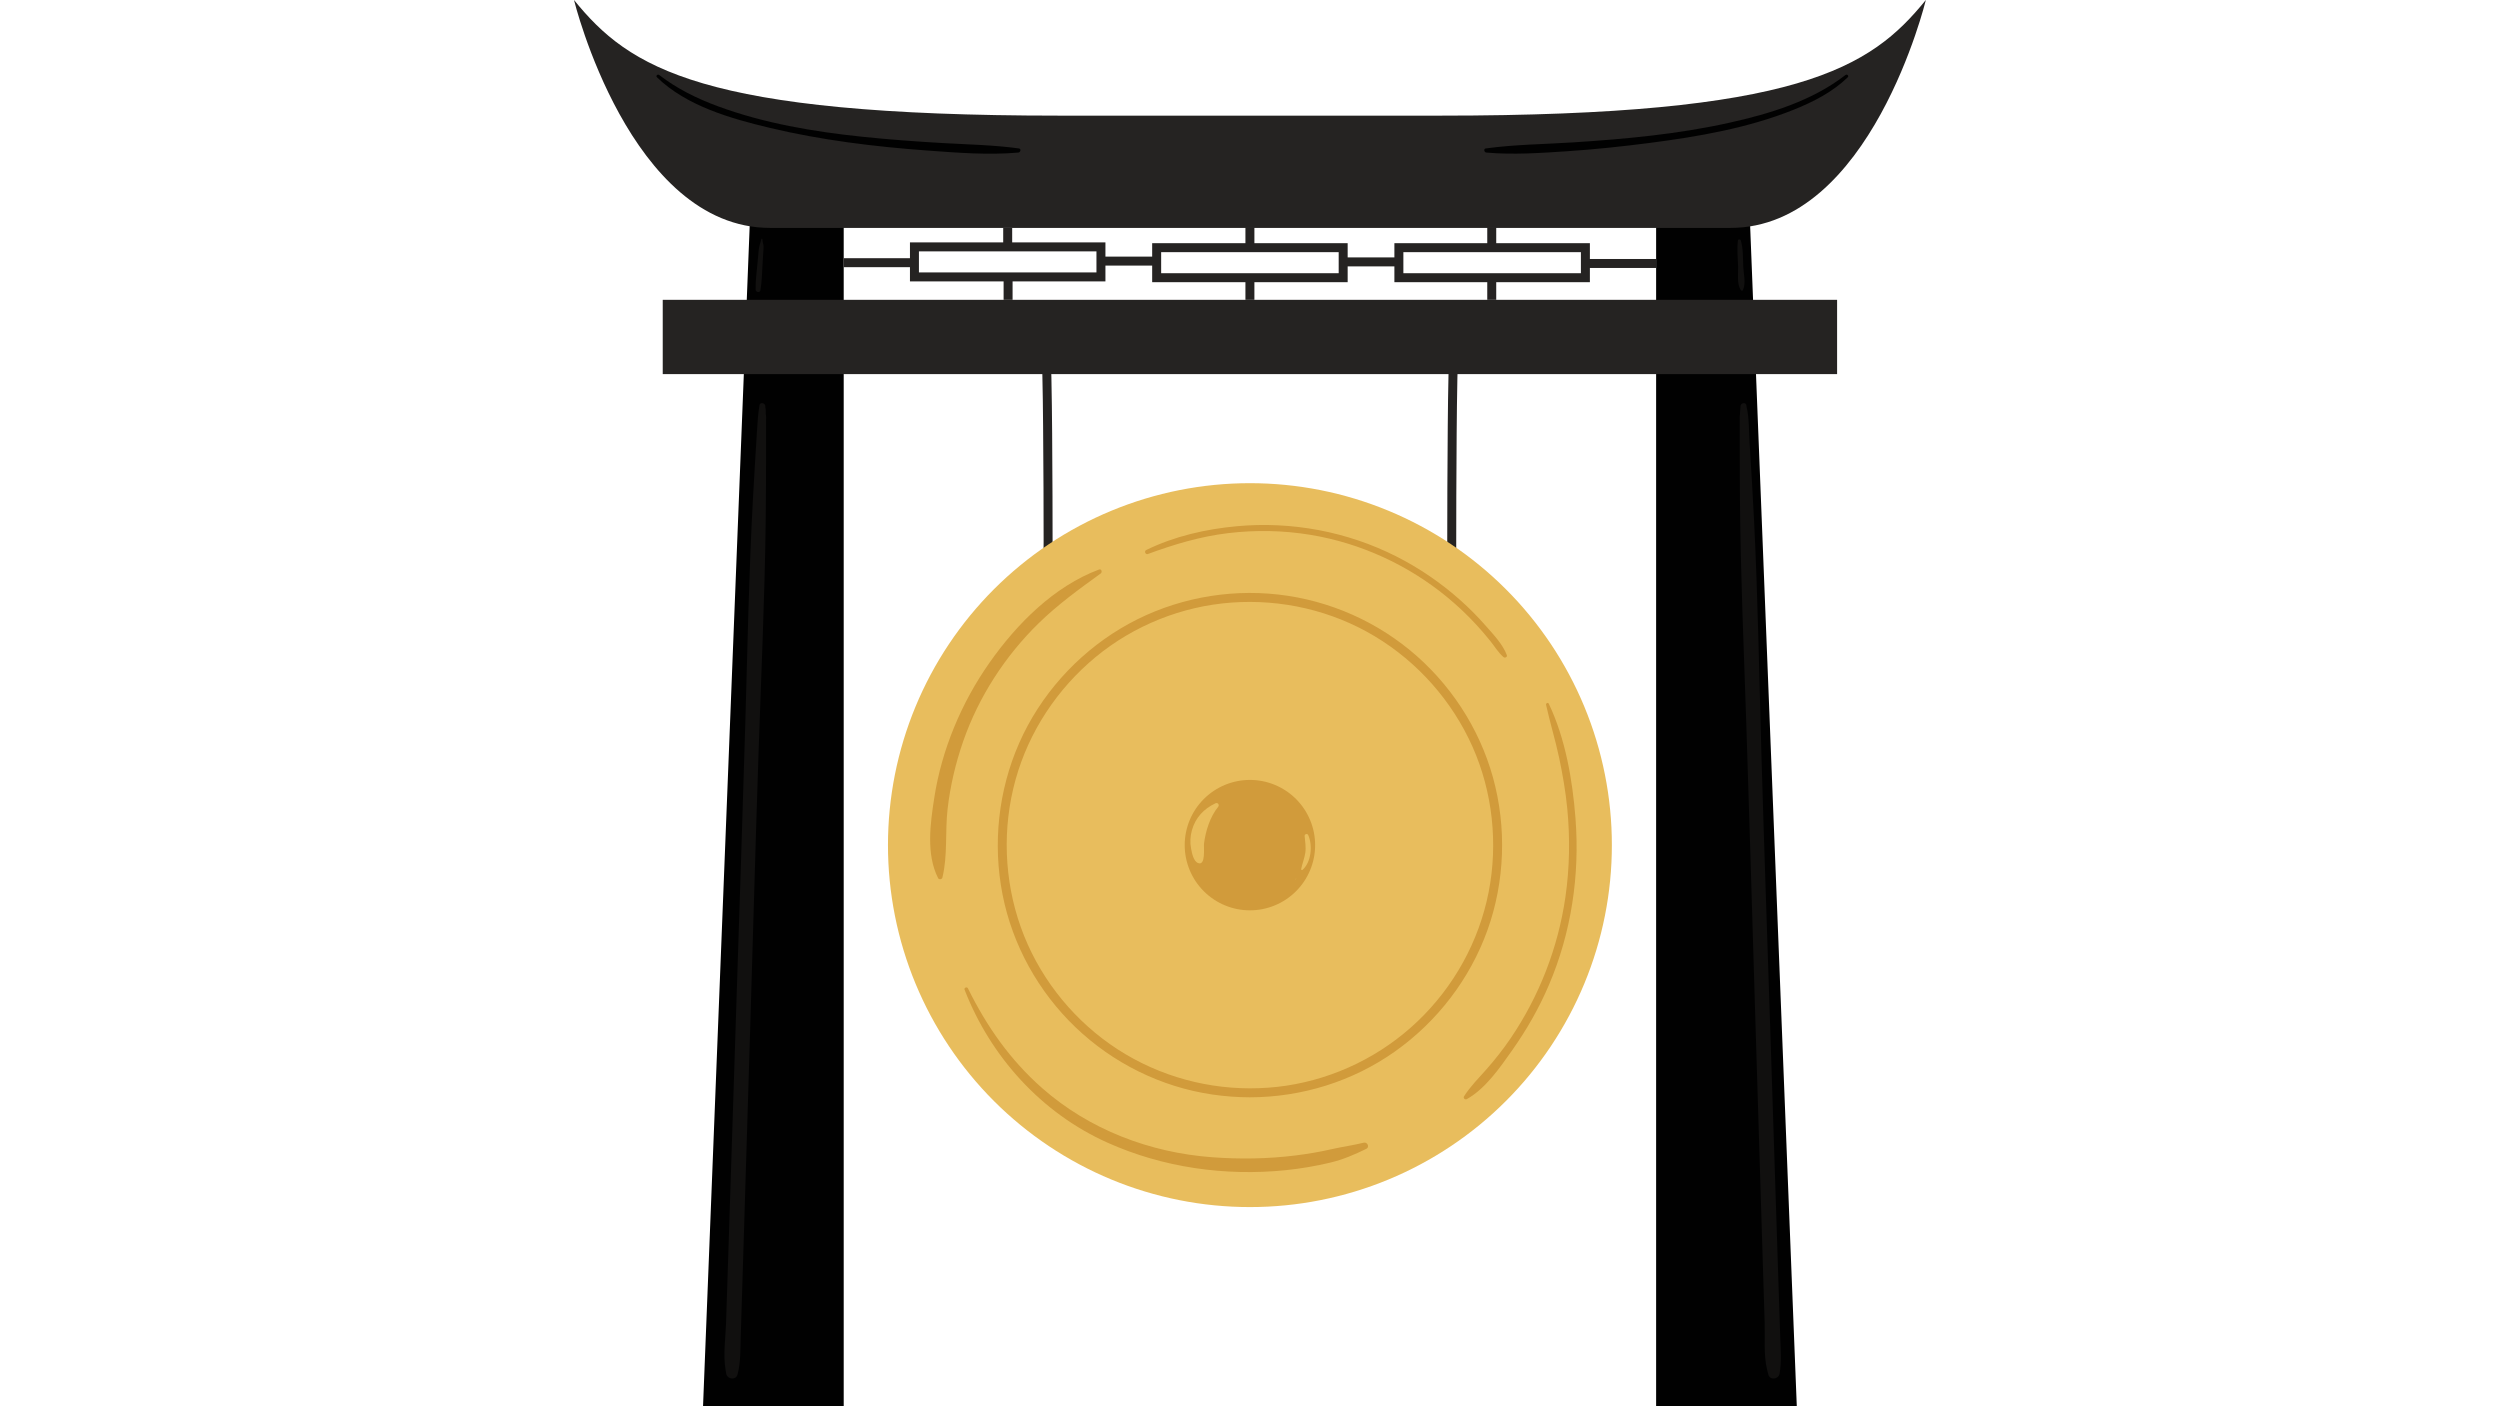 <svg xmlns="http://www.w3.org/2000/svg" xmlns:xlink="http://www.w3.org/1999/xlink" width="1920" zoomAndPan="magnify" viewBox="0 0 1440 810" height="1080" preserveAspectRatio="xMidYMid meet" version="1.0"><defs><filter x="0%" y="0%" width="100%" height="100%" id="e025c91cd5"><feColorMatrix values="0 0 0 0 1 0 0 0 0 1 0 0 0 0 1 0 0 0 1 0" color-interpolation-filters="sRGB"/></filter><clipPath id="452456c08f"><path d="M 330.512 0 L 1109.762 0 L 1109.762 132 L 330.512 132 Z M 330.512 0 " clip-rule="nonzero"/></clipPath><mask id="4515ede0aa"><g filter="url(#e025c91cd5)"><rect x="-144" width="1728" fill="#000000" y="-81" height="972" fill-opacity="0.42"/></g></mask><clipPath id="e18a35ab61"><path d="M 1 1 L 25.84 1 L 25.84 563.641 L 1 563.641 Z M 1 1 " clip-rule="nonzero"/></clipPath><clipPath id="d6d1e9df81"><rect x="0" width="26" y="0" height="564"/></clipPath><mask id="04cfe6d735"><g filter="url(#e025c91cd5)"><rect x="-144" width="1728" fill="#000000" y="-81" height="972" fill-opacity="0.42"/></g></mask><clipPath id="403b4c3331"><path d="M 1 1 L 25 1 L 25 563.641 L 1 563.641 Z M 1 1 " clip-rule="nonzero"/></clipPath><clipPath id="3a7a108c77"><rect x="0" width="25" y="0" height="564"/></clipPath><mask id="87bc114712"><g filter="url(#e025c91cd5)"><rect x="-144" width="1728" fill="#000000" y="-81" height="972" fill-opacity="0.42"/></g></mask><clipPath id="2771809e26"><path d="M 1 1 L 5.922 1 L 5.922 32.961 L 1 32.961 Z M 1 1 " clip-rule="nonzero"/></clipPath><clipPath id="dc4f54396d"><rect x="0" width="6" y="0" height="33"/></clipPath><mask id="099abbf54d"><g filter="url(#e025c91cd5)"><rect x="-144" width="1728" fill="#000000" y="-81" height="972" fill-opacity="0.42"/></g></mask><clipPath id="964fb7fb97"><rect x="0" width="7" y="0" height="33"/></clipPath></defs><path fill="#252322" d="M 599.727 200.566 C 599.781 200.758 599.777 200.969 599.836 201.152 C 599.535 200.23 599.766 200.551 599.801 200.938 C 599.82 201.129 599.84 201.32 599.855 201.516 C 599.945 202.543 600 203.578 600.047 204.613 C 600.211 207.945 600.297 211.281 600.375 214.617 C 600.621 224.863 600.73 235.113 600.824 245.363 C 600.938 257.367 601.008 269.371 601.055 281.375 C 601.094 291.648 601.117 301.918 601.125 312.184 C 601.125 317.195 600.941 322.242 601.102 327.25 C 601.113 327.645 600.914 327.645 601.188 326.801 L 603.68 324.902 C 604.508 325.535 605.34 326.168 606.172 326.801 C 605.211 323.625 600.219 324.977 601.188 328.176 C 601.543 329.352 602.508 329.965 603.68 330.074 C 604.828 330.18 605.848 329.188 606.172 328.176 C 606.547 327.008 606.281 325.395 606.285 324.207 C 606.293 321.242 606.297 318.277 606.297 315.316 C 606.297 305.473 606.273 295.625 606.238 285.781 C 606.199 273.73 606.137 261.68 606.035 249.629 C 605.945 238.926 605.836 228.219 605.609 217.52 C 605.535 213.82 605.445 210.125 605.297 206.43 C 605.211 204.215 605.172 201.957 604.82 199.762 C 604.789 199.57 604.766 199.379 604.711 199.191 C 603.777 196.008 598.785 197.363 599.727 200.566 Z M 599.727 200.566 " fill-opacity="1" fill-rule="nonzero"/><path fill="#252322" d="M 835.191 199.191 C 834.711 200.828 834.773 202.785 834.691 204.477 C 834.527 207.781 834.441 211.09 834.363 214.398 C 834.117 224.648 834.008 234.898 833.91 245.148 C 833.797 257.227 833.727 269.301 833.68 281.375 C 833.641 291.719 833.613 302.062 833.609 312.406 C 833.609 317.355 833.426 322.344 833.633 327.289 C 833.648 327.594 833.625 327.844 833.734 328.176 C 834.055 329.18 835.078 330.176 836.227 330.07 C 837.398 329.965 838.367 329.34 838.719 328.172 C 839.684 324.98 834.695 323.617 833.734 326.797 C 834.562 326.168 835.395 325.535 836.227 324.902 C 837.055 325.535 837.887 326.168 838.719 326.801 C 838.984 327.637 838.793 327.641 838.805 327.238 C 838.809 327.016 838.801 326.789 838.797 326.566 C 838.793 325.742 838.789 324.914 838.789 324.09 C 838.781 321.098 838.781 318.102 838.781 315.109 C 838.781 305.266 838.801 295.418 838.836 285.574 C 838.875 273.59 838.938 261.609 839.039 249.625 C 839.129 239 839.238 228.375 839.457 217.754 C 839.535 214.031 839.621 210.309 839.77 206.59 C 839.816 205.336 839.875 204.082 839.953 202.832 C 839.98 202.375 840.012 201.914 840.051 201.457 C 840.066 201.285 840.086 201.109 840.102 200.938 C 840.141 200.539 840.328 200.242 840.07 201.137 C 840.121 200.953 840.125 200.75 840.176 200.566 C 841.113 197.367 836.125 196 835.191 199.191 Z M 835.191 199.191 " fill-opacity="1" fill-rule="nonzero"/><path fill="#010101" d="M 485.977 810.016 L 404.949 810.016 L 432.262 118.988 L 485.977 118.988 Z M 485.977 810.016 " fill-opacity="1" fill-rule="nonzero"/><path fill="#010101" d="M 953.926 810.016 L 1034.953 810.016 L 1007.641 118.988 L 953.926 118.988 Z M 953.926 810.016 " fill-opacity="1" fill-rule="nonzero"/><path fill="#e8bd5d" d="M 928.434 486.793 C 928.434 490.203 928.352 493.613 928.184 497.023 C 928.016 500.43 927.766 503.832 927.43 507.227 C 927.098 510.621 926.68 514.008 926.18 517.383 C 925.68 520.758 925.094 524.117 924.43 527.465 C 923.766 530.812 923.016 534.141 922.188 537.449 C 921.359 540.758 920.449 544.047 919.457 547.312 C 918.469 550.578 917.398 553.816 916.25 557.027 C 915.098 560.242 913.871 563.422 912.566 566.574 C 911.262 569.727 909.879 572.848 908.418 575.93 C 906.961 579.016 905.426 582.062 903.816 585.07 C 902.211 588.078 900.527 591.047 898.773 593.973 C 897.02 596.902 895.195 599.781 893.301 602.621 C 891.402 605.457 889.441 608.246 887.406 610.984 C 885.375 613.727 883.277 616.414 881.113 619.051 C 878.949 621.691 876.719 624.273 874.43 626.801 C 872.137 629.328 869.785 631.801 867.371 634.211 C 864.961 636.625 862.488 638.977 859.961 641.27 C 857.434 643.559 854.852 645.789 852.211 647.953 C 849.574 650.117 846.887 652.215 844.145 654.246 C 841.406 656.281 838.617 658.242 835.777 660.141 C 832.941 662.035 830.059 663.859 827.133 665.613 C 824.207 667.367 821.238 669.051 818.23 670.656 C 815.223 672.266 812.176 673.801 809.09 675.258 C 806.004 676.719 802.887 678.102 799.734 679.406 C 796.582 680.711 793.398 681.938 790.188 683.09 C 786.977 684.238 783.738 685.309 780.473 686.297 C 777.207 687.289 773.918 688.199 770.609 689.027 C 767.301 689.855 763.973 690.605 760.625 691.27 C 757.277 691.934 753.918 692.52 750.543 693.02 C 747.168 693.52 743.781 693.938 740.387 694.273 C 736.992 694.605 733.59 694.855 730.184 695.023 C 726.773 695.191 723.363 695.277 719.953 695.277 C 716.539 695.277 713.129 695.191 709.723 695.023 C 706.312 694.855 702.914 694.605 699.516 694.273 C 696.121 693.938 692.734 693.52 689.359 693.02 C 685.984 692.52 682.625 691.934 679.277 691.27 C 675.934 690.605 672.605 689.855 669.293 689.027 C 665.984 688.199 662.699 687.289 659.434 686.297 C 656.168 685.309 652.93 684.238 649.715 683.09 C 646.504 681.938 643.32 680.711 640.168 679.406 C 637.016 678.102 633.898 676.719 630.812 675.258 C 627.73 673.801 624.684 672.266 621.672 670.656 C 618.664 669.051 615.695 667.367 612.77 665.613 C 609.844 663.859 606.961 662.035 604.125 660.141 C 601.289 658.242 598.5 656.281 595.758 654.246 C 593.02 652.215 590.328 650.117 587.691 647.953 C 585.055 645.789 582.473 643.559 579.941 641.27 C 577.414 638.977 574.945 636.625 572.531 634.211 C 570.117 631.801 567.766 629.328 565.477 626.801 C 563.184 624.273 560.957 621.691 558.793 619.051 C 556.629 616.414 554.527 613.727 552.496 610.984 C 550.465 608.246 548.5 605.457 546.605 602.617 C 544.707 599.781 542.883 596.898 541.129 593.973 C 539.375 591.047 537.695 588.078 536.086 585.07 C 534.477 582.062 532.945 579.016 531.484 575.93 C 530.027 572.844 528.645 569.727 527.34 566.574 C 526.031 563.422 524.805 560.242 523.656 557.027 C 522.508 553.816 521.438 550.578 520.445 547.312 C 519.453 544.047 518.547 540.758 517.715 537.449 C 516.887 534.141 516.141 530.812 515.473 527.465 C 514.809 524.117 514.227 520.758 513.727 517.383 C 513.223 514.008 512.805 510.621 512.473 507.227 C 512.137 503.832 511.887 500.43 511.719 497.023 C 511.551 493.613 511.469 490.203 511.469 486.793 C 511.469 483.379 511.551 479.969 511.719 476.562 C 511.887 473.152 512.137 469.754 512.473 466.355 C 512.805 462.961 513.223 459.574 513.727 456.199 C 514.227 452.824 514.809 449.465 515.473 446.117 C 516.141 442.773 516.887 439.445 517.715 436.133 C 518.547 432.824 519.453 429.539 520.445 426.273 C 521.438 423.008 522.508 419.77 523.656 416.555 C 524.805 413.344 526.031 410.16 527.34 407.008 C 528.645 403.855 530.027 400.738 531.484 397.652 C 532.945 394.57 534.477 391.523 536.086 388.512 C 537.695 385.504 539.375 382.535 541.129 379.609 C 542.883 376.684 544.707 373.801 546.605 370.965 C 548.5 368.129 550.465 365.34 552.496 362.598 C 554.527 359.859 556.629 357.168 558.793 354.531 C 560.957 351.895 563.184 349.312 565.477 346.781 C 567.766 344.254 570.117 341.785 572.531 339.371 C 574.945 336.961 577.414 334.605 579.941 332.316 C 582.473 330.023 585.055 327.797 587.691 325.633 C 590.328 323.469 593.02 321.367 595.758 319.336 C 598.5 317.305 601.289 315.34 604.125 313.445 C 606.961 311.547 609.844 309.723 612.77 307.969 C 615.695 306.215 618.664 304.535 621.672 302.926 C 624.684 301.316 627.73 299.785 630.812 298.324 C 633.898 296.867 637.016 295.484 640.168 294.18 C 643.32 292.871 646.504 291.645 649.715 290.496 C 652.93 289.348 656.168 288.277 659.434 287.285 C 662.699 286.297 665.984 285.387 669.293 284.555 C 672.605 283.727 675.934 282.98 679.277 282.312 C 682.625 281.648 685.984 281.066 689.359 280.566 C 692.734 280.062 696.121 279.648 699.516 279.312 C 702.914 278.977 706.312 278.727 709.723 278.559 C 713.129 278.391 716.539 278.309 719.953 278.309 C 723.363 278.309 726.773 278.391 730.184 278.559 C 733.59 278.727 736.992 278.977 740.387 279.312 C 743.781 279.648 747.168 280.062 750.543 280.566 C 753.918 281.066 757.277 281.648 760.625 282.312 C 763.973 282.98 767.301 283.727 770.609 284.555 C 773.918 285.387 777.207 286.297 780.473 287.285 C 783.738 288.277 786.977 289.348 790.188 290.496 C 793.398 291.645 796.582 292.871 799.734 294.18 C 802.887 295.484 806.004 296.867 809.09 298.324 C 812.176 299.785 815.223 301.316 818.23 302.926 C 821.238 304.535 824.207 306.215 827.133 307.969 C 830.059 309.723 832.941 311.547 835.777 313.445 C 838.617 315.34 841.406 317.305 844.145 319.336 C 846.887 321.367 849.574 323.469 852.211 325.633 C 854.852 327.797 857.434 330.023 859.961 332.316 C 862.488 334.605 864.961 336.961 867.371 339.371 C 869.785 341.785 872.137 344.254 874.43 346.781 C 876.719 349.312 878.949 351.895 881.113 354.531 C 883.277 357.168 885.375 359.859 887.406 362.598 C 889.441 365.34 891.402 368.129 893.301 370.965 C 895.195 373.801 897.02 376.684 898.773 379.609 C 900.527 382.535 902.211 385.504 903.816 388.512 C 905.426 391.523 906.961 394.57 908.418 397.652 C 909.879 400.738 911.262 403.855 912.566 407.008 C 913.871 410.16 915.098 413.344 916.25 416.555 C 917.398 419.77 918.469 423.008 919.457 426.273 C 920.449 429.539 921.359 432.824 922.188 436.133 C 923.016 439.445 923.766 442.773 924.43 446.117 C 925.094 449.465 925.68 452.824 926.18 456.199 C 926.68 459.574 927.098 462.961 927.43 466.355 C 927.766 469.754 928.016 473.152 928.184 476.562 C 928.352 479.969 928.434 483.379 928.434 486.793 Z M 928.434 486.793 " fill-opacity="1" fill-rule="nonzero"/><path fill="#d19b3b" d="M 719.953 626.887 C 691.152 626.84 662.891 618.012 639.328 601.414 C 615.867 584.891 597.578 561.051 587.965 533.996 C 578.312 506.832 577.254 476.84 584.969 449.062 C 592.656 421.402 609.02 396.676 631.133 378.418 C 653.184 360.215 680.816 349.172 709.328 347.086 C 738.066 344.984 767.078 351.641 791.82 366.473 C 816.566 381.309 836.465 403.789 848.184 430.152 C 859.773 456.219 862.941 485.965 857.441 513.934 C 851.879 542.223 837.512 568.207 816.691 588.125 C 795.871 608.039 769.262 621.086 740.812 625.371 C 733.914 626.41 726.926 626.875 719.953 626.883 C 716.625 626.891 716.621 632.059 719.953 632.055 C 749.746 632.008 779.219 622.875 803.555 605.617 C 827.883 588.367 846.688 563.887 856.77 535.797 C 866.855 507.699 867.906 476.438 859.918 447.691 C 851.973 419.086 835.012 393.289 812.07 374.469 C 788.949 355.508 760.402 344.098 730.574 341.918 C 700.984 339.754 670.934 346.742 645.473 362.008 C 619.898 377.34 599.105 400.652 587.07 427.953 C 575.023 455.285 571.715 486.008 577.477 515.309 C 583.199 544.402 598.148 571.301 619.559 591.777 C 641.055 612.344 668.707 626.082 698.168 630.422 C 705.383 631.484 712.656 632.043 719.949 632.055 C 723.277 632.059 723.285 626.891 719.949 626.883 Z M 719.953 626.887 " fill-opacity="1" fill-rule="nonzero"/><path fill="#d19b3b" d="M 633.047 328.039 C 607.094 337.75 585.723 359.312 570.02 381.621 C 553.875 404.559 542.457 431.656 538.16 459.422 C 535.879 474.168 533.328 491.93 540.328 505.777 C 540.859 506.832 542.566 506.566 542.836 505.449 C 545.926 492.688 544.332 479.152 545.797 466.16 C 547.301 452.824 550.422 439.539 554.84 426.871 C 563.73 401.379 578.977 377.816 598.27 358.977 C 609.27 348.234 621.602 339.309 634.012 330.324 C 635.062 329.562 634.484 327.5 633.047 328.039 Z M 633.047 328.039 " fill-opacity="1" fill-rule="nonzero"/><path fill="#d19b3b" d="M 890.535 405.973 C 892.762 416.184 895.887 426.172 898.047 436.418 C 900.098 446.133 901.797 455.883 902.75 465.773 C 904.379 482.746 904.117 499.922 901.664 516.805 C 897.441 545.871 886.625 573.727 870.141 598.031 C 865.918 604.262 861.246 610.184 856.277 615.836 C 851.84 620.887 846.855 625.785 843.273 631.5 C 842.633 632.516 843.883 633.656 844.875 633.102 C 855.754 626.996 863.902 615.027 870.957 605.047 C 879.32 593.211 886.512 580.641 892.203 567.301 C 905.094 537.086 910.02 504.09 907.484 471.383 C 905.766 449.254 901.703 425.461 892.086 405.316 C 891.656 404.414 890.34 405.074 890.535 405.969 Z M 890.535 405.973 " fill-opacity="1" fill-rule="nonzero"/><path fill="#d19b3b" d="M 555.59 570.059 C 570.582 608.734 599.879 641.074 637.805 658.125 C 669.824 672.523 705.68 677.57 740.504 674.031 C 749.113 673.156 757.66 671.699 766.082 669.703 C 773.57 667.926 780.152 665.07 787.027 661.719 C 789.051 660.73 787.609 657.652 785.535 658.176 C 779.422 659.707 773.121 660.531 766.965 661.941 C 760.09 663.516 753.137 664.68 746.141 665.551 C 730.215 667.527 714.293 667.758 698.293 666.582 C 662.406 663.949 627.434 650.68 600.273 626.754 C 581.809 610.488 568.379 591.266 557.508 569.25 C 556.988 568.195 555.156 568.941 555.586 570.059 Z M 555.59 570.059 " fill-opacity="1" fill-rule="nonzero"/><path fill="#d19b3b" d="M 661.129 319.129 C 676.172 313.598 691.309 309.027 707.277 307.102 C 723.094 305.195 739.227 305.484 754.945 308.086 C 783.82 312.871 811.176 325.465 833.727 344.102 C 839.633 348.977 845.207 354.258 850.398 359.891 C 853.145 362.871 855.785 365.953 858.324 369.109 C 860.844 372.242 862.957 375.793 865.977 378.465 C 866.777 379.172 868.375 378.508 867.934 377.324 C 865.598 371.051 860.055 365.324 855.68 360.336 C 850.926 354.918 845.816 349.805 840.41 345.043 C 829.477 335.41 817.336 327.121 804.34 320.531 C 776.078 306.207 744.078 300.211 712.535 303.094 C 694.617 304.734 676.375 308.883 660.164 316.844 C 658.906 317.461 659.793 319.621 661.129 319.129 Z M 661.129 319.129 " fill-opacity="1" fill-rule="nonzero"/><path fill="#d19b3b" d="M 757.512 486.793 C 757.512 488.023 757.453 489.25 757.332 490.473 C 757.211 491.699 757.031 492.914 756.793 494.121 C 756.551 495.328 756.254 496.52 755.895 497.695 C 755.539 498.871 755.125 500.031 754.652 501.168 C 754.184 502.301 753.656 503.414 753.078 504.5 C 752.5 505.582 751.867 506.637 751.184 507.66 C 750.5 508.684 749.77 509.668 748.988 510.621 C 748.207 511.57 747.383 512.48 746.512 513.352 C 745.641 514.223 744.73 515.047 743.781 515.828 C 742.828 516.609 741.844 517.34 740.82 518.023 C 739.797 518.707 738.742 519.34 737.66 519.918 C 736.574 520.5 735.461 521.023 734.324 521.492 C 733.191 521.965 732.031 522.379 730.855 522.734 C 729.68 523.094 728.488 523.391 727.281 523.633 C 726.074 523.871 724.859 524.051 723.633 524.172 C 722.41 524.293 721.184 524.352 719.953 524.352 C 718.723 524.352 717.496 524.293 716.27 524.172 C 715.047 524.051 713.832 523.871 712.625 523.633 C 711.418 523.391 710.227 523.094 709.047 522.734 C 707.871 522.379 706.715 521.965 705.578 521.492 C 704.441 521.023 703.332 520.5 702.246 519.918 C 701.16 519.34 700.105 518.707 699.082 518.023 C 698.062 517.34 697.074 516.609 696.125 515.828 C 695.172 515.047 694.262 514.223 693.391 513.352 C 692.523 512.48 691.695 511.57 690.918 510.621 C 690.137 509.668 689.402 508.684 688.719 507.66 C 688.035 506.637 687.406 505.582 686.824 504.5 C 686.246 503.414 685.719 502.301 685.25 501.168 C 684.777 500.031 684.363 498.871 684.008 497.695 C 683.652 496.52 683.352 495.328 683.113 494.121 C 682.871 492.914 682.691 491.699 682.57 490.473 C 682.449 489.25 682.391 488.023 682.391 486.793 C 682.391 485.562 682.449 484.336 682.57 483.109 C 682.691 481.887 682.871 480.672 683.113 479.465 C 683.352 478.258 683.652 477.066 684.008 475.887 C 684.363 474.711 684.777 473.555 685.25 472.418 C 685.719 471.281 686.246 470.172 686.824 469.086 C 687.406 468 688.035 466.945 688.719 465.922 C 689.402 464.902 690.137 463.914 690.918 462.965 C 691.695 462.012 692.523 461.102 693.391 460.23 C 694.262 459.363 695.172 458.535 696.125 457.758 C 697.074 456.977 698.062 456.242 699.082 455.559 C 700.105 454.879 701.16 454.246 702.246 453.664 C 703.332 453.086 704.441 452.559 705.578 452.09 C 706.715 451.617 707.871 451.203 709.047 450.848 C 710.227 450.492 711.418 450.191 712.625 449.953 C 713.832 449.711 715.047 449.531 716.27 449.41 C 717.496 449.289 718.723 449.23 719.953 449.23 C 721.184 449.23 722.41 449.289 723.633 449.41 C 724.859 449.531 726.074 449.711 727.281 449.953 C 728.488 450.191 729.68 450.492 730.855 450.848 C 732.031 451.203 733.191 451.617 734.324 452.09 C 735.461 452.559 736.574 453.086 737.66 453.664 C 738.742 454.246 739.797 454.879 740.82 455.559 C 741.844 456.242 742.828 456.977 743.781 457.758 C 744.73 458.535 745.641 459.363 746.512 460.23 C 747.383 461.102 748.207 462.012 748.988 462.965 C 749.77 463.914 750.5 464.902 751.184 465.922 C 751.867 466.945 752.5 468 753.078 469.086 C 753.656 470.172 754.184 471.281 754.652 472.418 C 755.125 473.555 755.539 474.711 755.895 475.887 C 756.254 477.066 756.551 478.258 756.793 479.465 C 757.031 480.672 757.211 481.887 757.332 483.109 C 757.453 484.336 757.512 485.562 757.512 486.793 Z M 757.512 486.793 " fill-opacity="1" fill-rule="nonzero"/><path fill="#e8bd5d" d="M 700.09 462.707 C 693.383 465.879 688.617 470.91 686.551 478.195 C 685.59 481.598 685.375 485.266 686.059 488.727 C 686.543 491.18 687.352 496.004 690.066 497.105 C 694.637 498.961 693.246 488.082 693.512 485.922 C 694.395 478.723 697.02 470.414 701.656 464.738 C 702.586 463.598 701.453 462.062 700.09 462.707 Z M 700.09 462.707 " fill-opacity="1" fill-rule="nonzero"/><path fill="#e8bd5d" d="M 751.465 481.48 C 751.73 484.766 752.332 487.855 751.855 491.168 C 751.387 494.402 750.121 497.383 749.461 500.555 C 749.363 501.035 749.902 501.352 750.273 501.027 C 755.328 496.574 756.188 486.816 753.496 480.93 C 753.051 479.957 751.379 480.43 751.465 481.48 Z M 751.465 481.48 " fill-opacity="1" fill-rule="nonzero"/><path fill="#e8bd5d" d="M 746.539 505.988 L 746.039 506.738 C 746.012 506.781 746.082 506.82 746.109 506.777 L 746.609 506.031 C 746.637 505.988 746.566 505.945 746.539 505.988 Z M 746.539 505.988 " fill-opacity="1" fill-rule="nonzero"/><g clip-path="url(#452456c08f)"><path fill="#252322" d="M 996.719 131.277 L 443.586 131.277 C 362.75 131.277 330.613 -0.02 330.613 -0.02 C 362.559 39.375 403.984 66.609 610.113 66.609 L 829.789 66.609 C 1035.918 66.609 1077.348 39.375 1109.293 -0.02 C 1109.293 -0.02 1077.555 131.277 996.719 131.277 Z M 996.719 131.277 " fill-opacity="1" fill-rule="nonzero"/></g><path fill="#252322" d="M 381.734 172.699 L 1058.168 172.699 L 1058.168 215.488 L 381.734 215.488 Z M 381.734 172.699 " fill-opacity="1" fill-rule="nonzero"/><g mask="url(#4515ede0aa)"><g transform="matrix(1, 0, 0, 1, 416, 231)"><g clip-path="url(#d6d1e9df81)"><g clip-path="url(#e18a35ab61)"><path fill="#252322" d="M 24.727 2.402 C 24.203 1.02 21.758 0.574 21.453 2.402 C 20.617 7.465 20.367 11.66 20.023 17.199 C 19.199 30.332 18.391 43.465 17.676 56.605 C 15.336 99.66 14.523 142.805 13.281 185.898 C 11.762 238.516 9.953 291.121 8.262 343.73 C 6.77 390.18 5.273 436.633 3.77 483.082 C 3.25 499.102 2.727 515.121 2.199 531.141 C 1.914 539.812 0.445 549.281 1.906 557.859 C 2.031 558.602 2.156 559.34 2.281 560.082 C 2.465 561.195 3.633 562.273 4.703 562.508 L 4.73 562.512 C 3.91 561.434 3.09 560.359 2.27 559.281 C 2.25 559.809 2.039 560.188 2.367 558.852 C 1.344 563.043 7.809 564.832 8.832 560.633 C 8.938 560.195 8.957 559.73 8.977 559.281 C 8.156 560.359 7.336 561.434 6.516 562.512 L 6.551 562.508 C 7.684 562.324 8.707 561.152 8.977 560.082 C 10.656 553.332 10.422 546.582 10.641 539.648 C 11.098 525.148 11.543 510.648 11.992 496.148 C 13.371 451.461 14.73 406.777 16.094 362.09 C 17.699 309.391 19.117 256.688 20.883 203.992 C 22.391 158.973 24.492 113.918 25.055 68.871 C 25.238 54.121 25.266 39.367 25.262 24.617 C 25.262 20 25.262 15.387 25.262 10.773 C 25.262 10.016 25.328 9.23 25.262 8.477 C 25.211 7.895 25 7.277 24.957 6.734 C 25.109 8.605 25.105 6.953 25.102 6.559 C 25.098 5.754 25.113 4.586 24.871 3.812 C 24.785 3.535 24.812 3.148 24.793 2.852 L 21.629 3.707 C 22.637 5.195 25.453 4.309 24.73 2.402 Z M 24.727 2.402 " fill-opacity="1" fill-rule="nonzero"/></g></g></g></g><g mask="url(#04cfe6d735)"><g transform="matrix(1, 0, 0, 1, 1001, 231)"><g clip-path="url(#3a7a108c77)"><g clip-path="url(#403b4c3331)"><path fill="#252322" d="M 4.723 3.707 C 3.672 3.422 2.617 3.137 1.562 2.852 C 1.477 4.141 1.312 5.426 1.238 6.715 C 1.215 7.125 1.246 8.531 1.395 6.734 C 1.352 7.285 1.141 7.887 1.094 8.477 C 1.023 9.305 1.094 10.168 1.094 11 C 1.094 13.066 1.094 15.133 1.09 17.199 C 1.09 30.336 1.098 43.469 1.203 56.605 C 1.547 99.715 3.422 142.816 4.863 185.898 C 6.625 238.504 8.098 291.117 9.699 343.73 C 11.113 390.18 12.531 436.633 13.961 483.082 C 14.453 499.102 14.945 515.121 15.445 531.141 C 15.715 539.766 14.777 549.445 16.832 557.859 C 17.012 558.602 17.191 559.344 17.379 560.082 C 17.645 561.148 18.668 562.324 19.801 562.508 L 19.84 562.512 C 19.02 561.434 18.199 560.359 17.379 559.281 C 17.395 559.73 17.414 560.195 17.52 560.633 C 18.543 564.824 25.012 563.051 23.984 558.852 C 24.312 560.188 24.105 559.809 24.082 559.281 C 23.262 560.359 22.441 561.434 21.621 562.512 L 21.648 562.508 C 22.719 562.273 23.887 561.195 24.074 560.082 C 25.207 553.215 24.664 546.598 24.434 539.648 C 23.953 525.148 23.48 510.648 23.008 496.148 C 21.555 451.461 20.117 406.777 18.68 362.09 C 16.984 309.391 15.117 256.699 13.594 203.992 C 12.293 158.965 11.586 113.867 9.344 68.871 C 8.609 54.113 7.719 39.363 6.797 24.617 C 6.344 17.438 6.57 9.668 5.035 3.332 C 4.961 3.031 4.949 2.707 4.898 2.402 C 4.594 0.578 2.148 1.02 1.625 2.402 C 0.906 4.293 3.711 5.211 4.727 3.707 Z M 4.723 3.707 " fill-opacity="1" fill-rule="nonzero"/></g></g></g></g><g mask="url(#87bc114712)"><g transform="matrix(1, 0, 0, 1, 434, 136)"><g clip-path="url(#dc4f54396d)"><g clip-path="url(#2771809e26)"><path fill="#252322" d="M 4.516 1.73 C 4.082 3.973 3.246 5.469 3.031 7.789 C 2.797 10.348 2.559 12.906 2.324 15.469 C 1.852 20.547 1.137 25.723 1.234 30.824 C 1.266 32.352 3.734 32.828 4.012 31.199 C 4.797 26.594 4.914 21.832 5.184 17.172 C 5.316 14.898 5.445 12.625 5.578 10.348 C 5.66 8.934 5.844 7.496 5.824 6.082 C 5.801 4.383 5.242 4.008 5.152 1.816 C 5.137 1.473 4.59 1.359 4.516 1.73 Z M 4.516 1.73 " fill-opacity="1" fill-rule="nonzero"/></g></g></g></g><g mask="url(#099abbf54d)"><g transform="matrix(1, 0, 0, 1, 999, 136)"><g clip-path="url(#964fb7fb97)"><path fill="#252322" d="M 2.062 2.477 C 1.387 7.422 2.004 12.605 2.145 17.586 C 2.262 21.699 1.293 27.684 3.773 31.145 C 4.031 31.508 4.652 31.613 4.887 31.145 C 6.797 27.352 5.305 21.742 5.121 17.586 C 4.902 12.625 5.148 7.262 3.695 2.477 C 3.477 1.75 2.184 1.594 2.062 2.477 Z M 2.062 2.477 " fill-opacity="1" fill-rule="nonzero"/></g></g></g><path fill="#252322" d="M 776.25 162.539 L 663.652 162.539 L 663.652 140.074 L 776.25 140.074 Z M 668.824 157.371 L 771.082 157.371 L 771.082 145.242 L 668.824 145.242 Z M 668.824 157.371 " fill-opacity="1" fill-rule="nonzero"/><path fill="#252322" d="M 636.73 162.086 L 524.133 162.086 L 524.133 139.617 L 636.73 139.617 Z M 529.301 156.914 L 631.559 156.914 L 631.559 144.789 L 529.301 144.789 Z M 529.301 156.914 " fill-opacity="1" fill-rule="nonzero"/><path fill="#252322" d="M 915.773 162.539 L 803.172 162.539 L 803.172 140.074 L 915.773 140.074 Z M 808.344 157.371 L 910.602 157.371 L 910.602 145.242 L 808.344 145.242 Z M 808.344 157.371 " fill-opacity="1" fill-rule="nonzero"/><path fill="#252322" d="M 485.977 148.723 L 526.719 148.723 L 526.719 153.891 L 485.977 153.891 Z M 485.977 148.723 " fill-opacity="1" fill-rule="nonzero"/><path fill="#252322" d="M 634.375 147.809 L 666.238 147.809 L 666.238 152.98 L 634.375 152.98 Z M 634.375 147.809 " fill-opacity="1" fill-rule="nonzero"/><path fill="#252322" d="M 773.668 148.266 L 805.531 148.266 L 805.531 153.438 L 773.668 153.438 Z M 773.668 148.266 " fill-opacity="1" fill-rule="nonzero"/><path fill="#252322" d="M 912.957 149.176 L 953.926 149.176 L 953.926 154.348 L 912.957 154.348 Z M 912.957 149.176 " fill-opacity="1" fill-rule="nonzero"/><path fill="#252322" d="M 577.848 131.277 L 583.016 131.277 L 583.016 142.203 L 577.848 142.203 Z M 577.848 131.277 " fill-opacity="1" fill-rule="nonzero"/><path fill="#252322" d="M 717.367 130.82 L 722.535 130.82 L 722.535 141.746 L 717.367 141.746 Z M 717.367 130.82 " fill-opacity="1" fill-rule="nonzero"/><path fill="#252322" d="M 856.66 130.82 L 861.828 130.82 L 861.828 141.746 L 856.66 141.746 Z M 856.66 130.82 " fill-opacity="1" fill-rule="nonzero"/><path fill="#252322" d="M 856.66 161.777 L 861.828 161.777 L 861.828 172.703 L 856.66 172.703 Z M 856.66 161.777 " fill-opacity="1" fill-rule="nonzero"/><path fill="#252322" d="M 717.367 161.777 L 722.535 161.777 L 722.535 172.703 L 717.367 172.703 Z M 717.367 161.777 " fill-opacity="1" fill-rule="nonzero"/><path fill="#252322" d="M 578.074 161.777 L 583.246 161.777 L 583.246 172.703 L 578.074 172.703 Z M 578.074 161.777 " fill-opacity="1" fill-rule="nonzero"/><path fill="#010101" d="M 378.422 44.531 C 395.398 61.043 420.926 68.289 443.336 73.641 C 472.988 80.723 503.672 84.48 534.043 86.699 C 551.43 87.969 569.18 89.41 586.578 87.879 C 587.82 87.77 588.352 85.699 586.898 85.5 C 572.348 83.496 557.555 83.242 542.898 82.395 C 527.449 81.504 511.984 80.363 496.59 78.762 C 468.613 75.848 440.008 71.004 413.539 61.223 C 401.512 56.777 389.906 51.098 379.738 43.219 C 378.82 42.508 377.539 43.672 378.422 44.531 Z M 378.422 44.531 " fill-opacity="1" fill-rule="nonzero"/><path fill="#010101" d="M 1062.977 43.219 C 1043.703 58.148 1019.48 65.512 996.008 70.723 C 966.387 77.301 936.168 80.09 905.938 82.023 C 889.254 83.09 872.383 83.219 855.812 85.5 C 854.371 85.695 854.875 87.77 856.133 87.879 C 871.512 89.23 887.152 88.152 902.531 87.129 C 918.477 86.066 934.312 84.391 950.16 82.336 C 978.191 78.703 1006.715 73.793 1033.078 63.238 C 1044.32 58.734 1055.535 53.047 1064.289 44.535 C 1065.172 43.676 1063.891 42.512 1062.977 43.219 Z M 1062.977 43.219 " fill-opacity="1" fill-rule="nonzero"/></svg>